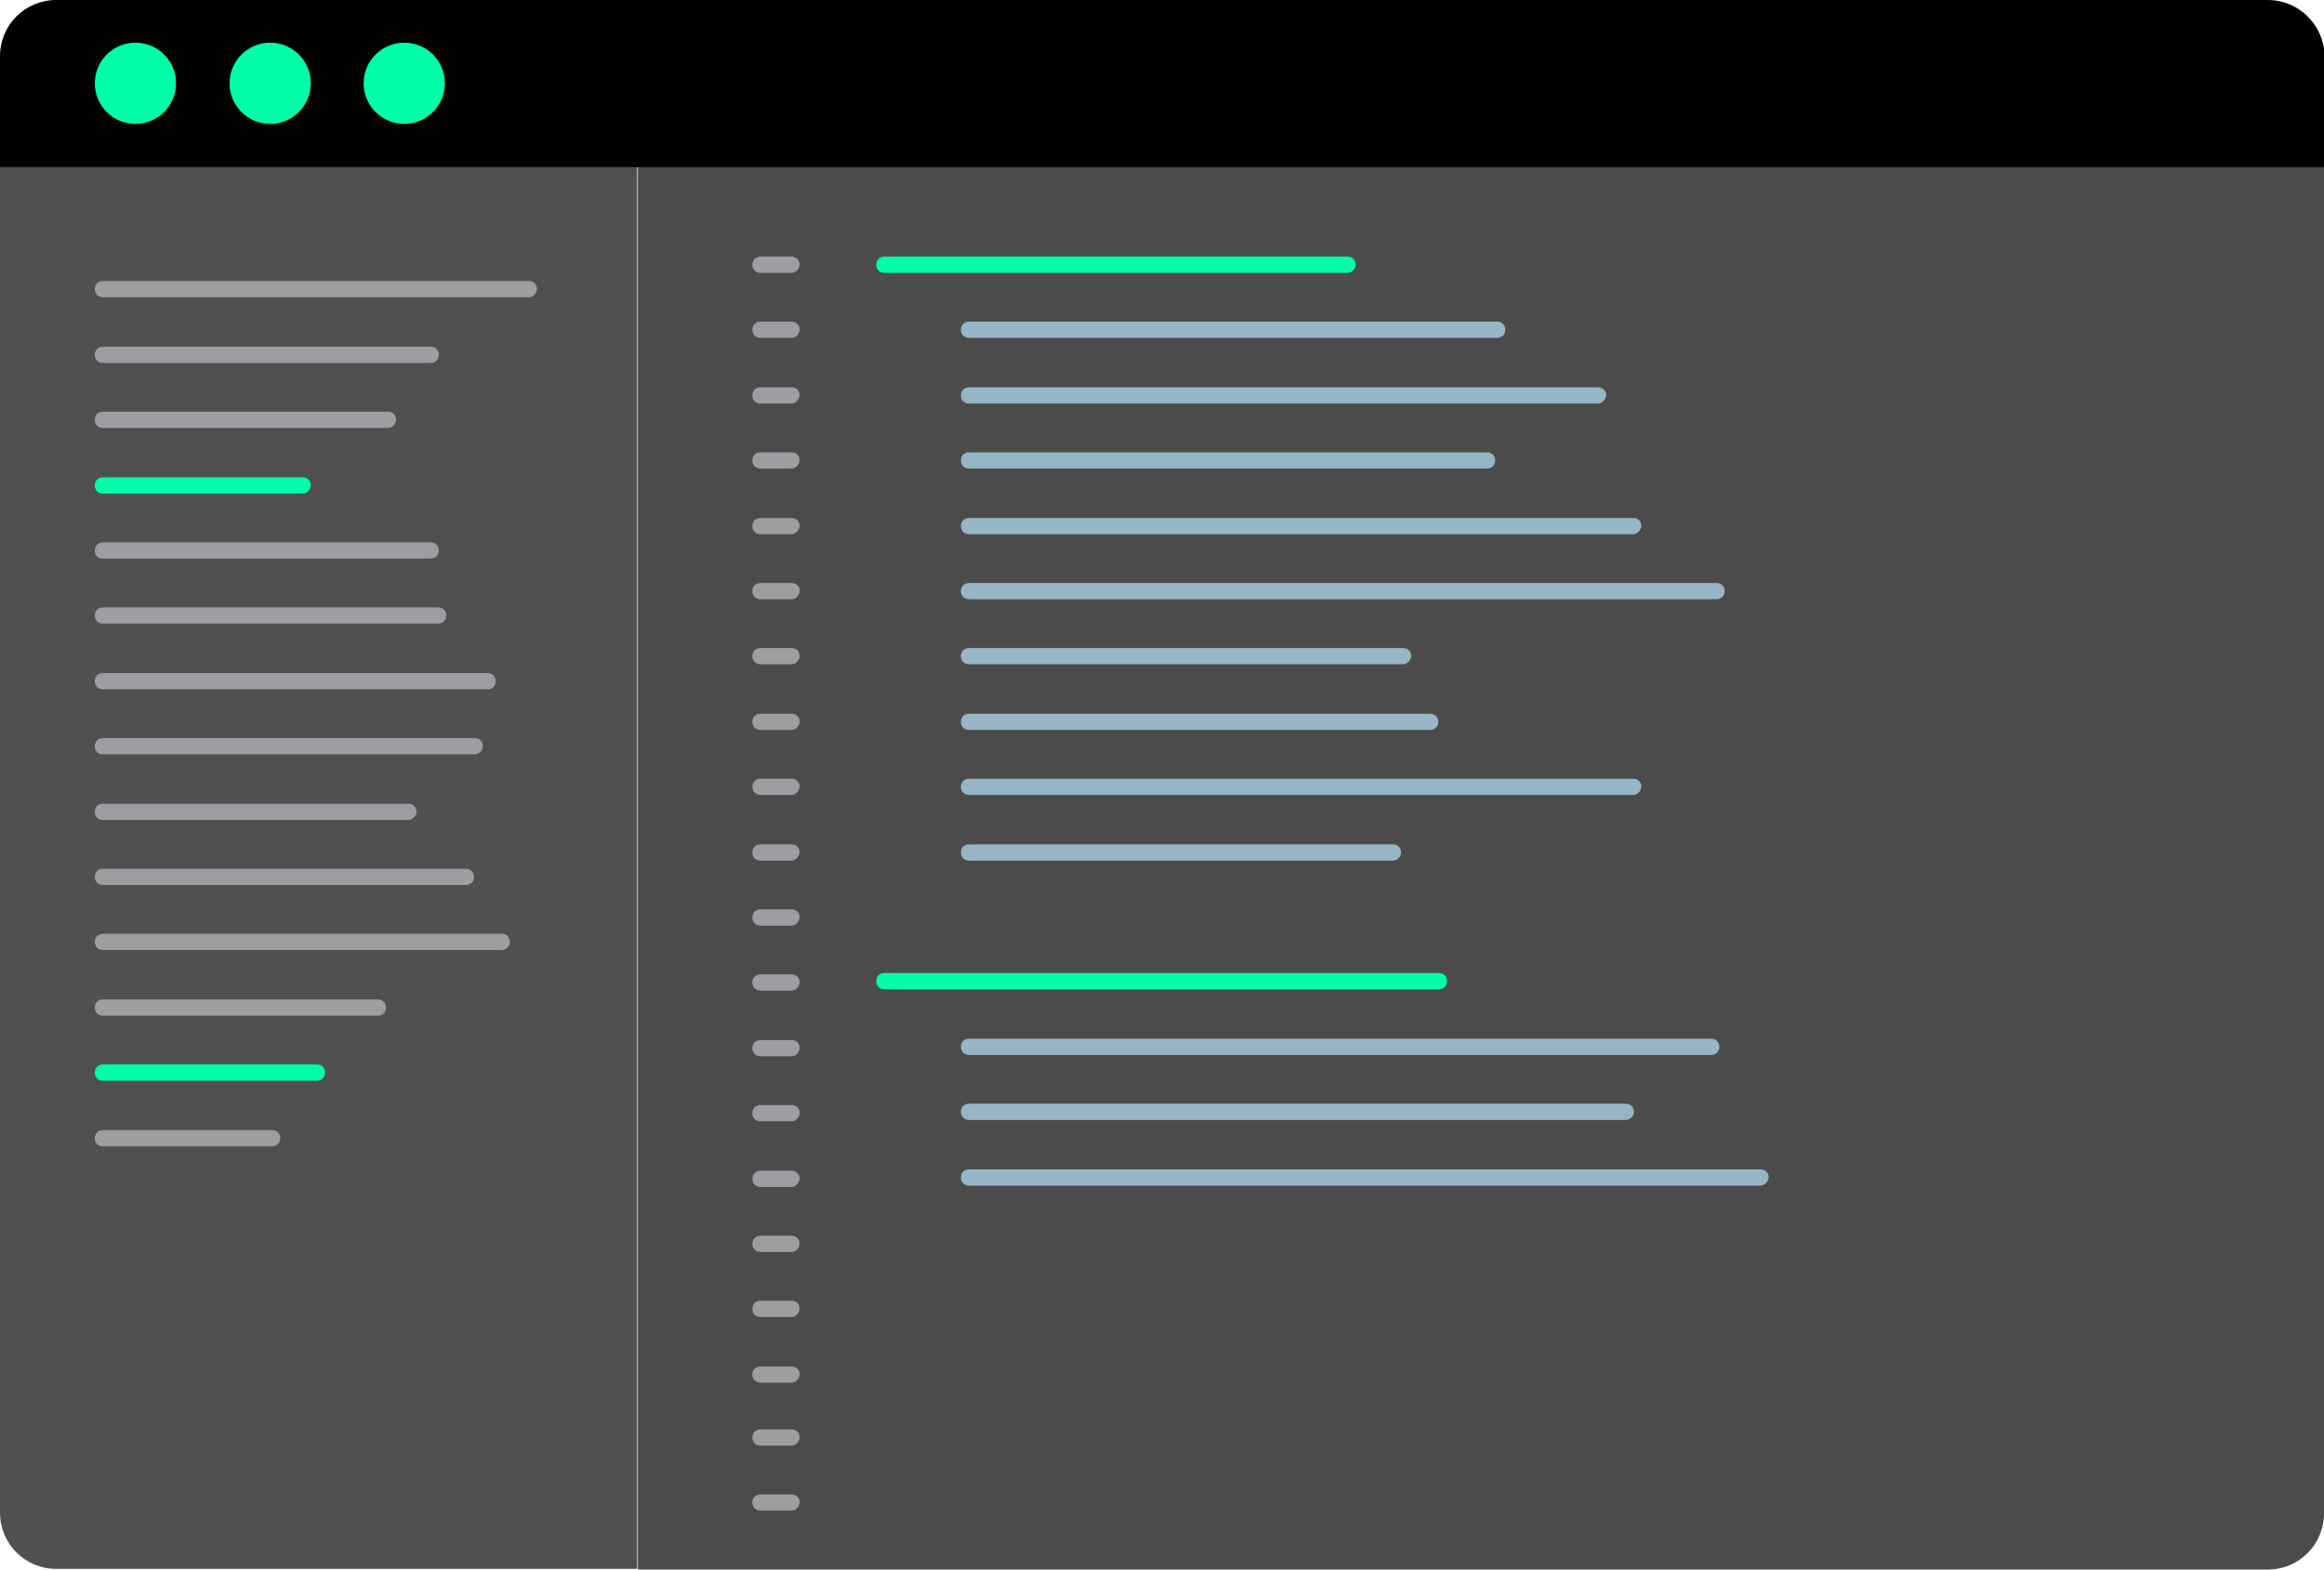 <?xml version="1.0" encoding="utf-8"?>
<!-- Generator: Adobe Illustrator 27.1.0, SVG Export Plug-In . SVG Version: 6.00 Build 0)  -->
<svg version="1.1" id="Layer_1" xmlns="http://www.w3.org/2000/svg" xmlns:xlink="http://www.w3.org/1999/xlink" x="0px" y="0px"
	 viewBox="0 0 343.2 231.8" style="enable-background:new 0 0 343.2 231.8;" xml:space="preserve">
<style type="text/css">
	.st0{opacity:0.8;fill:#1E1E1E;enable-background:new    ;}
	.st1{opacity:0.8;fill:#252526;enable-background:new    ;}
	.st2{fill:#00FFAB;}
	.st3{fill:#9C9EA1;}
	.st4{fill:#96B5C5;}
</style>
<g id="Layer_1_00000005230900760339397350000001364994355796336050_">
</g>
<g id="Layer_3">
</g>
<g id="Layer_4">
	<g>
		<g>
			<path class="st0" d="M94.2,231.8h240.7c4.6,0,8.3-3.7,8.3-8.3V24.7h-249L94.2,231.8L94.2,231.8z"/>
			<path class="st1" d="M0,24.7v198.7c0,4.6,3.7,8.3,8.3,8.3h85.8v-207C94.1,24.7,0,24.7,0,24.7z"/>
			<path d="M334.9,0H94.2H8.3C3.7,0,0,3.7,0,8.3v16.4h94.2h249.1V8.3C343.2,3.7,339.5,0,334.9,0z"/>
		</g>
		<g>
			<circle class="st2" cx="20" cy="12.3" r="6"/>
			<circle class="st2" cx="59.7" cy="12.3" r="6"/>
			<circle class="st2" cx="39.9" cy="12.3" r="6"/>
		</g>
		<path class="st3" d="M78.1,43.9H15.2c-0.7,0-1.2-0.5-1.2-1.2l0,0c0-0.7,0.5-1.2,1.2-1.2h62.9c0.7,0,1.2,0.5,1.2,1.2l0,0
			C79.2,43.4,78.7,43.9,78.1,43.9z"/>
		<path class="st3" d="M57.3,63.2H15.2c-0.7,0-1.2-0.5-1.2-1.2l0,0c0-0.7,0.5-1.2,1.2-1.2h42.1c0.7,0,1.2,0.5,1.2,1.2l0,0
			C58.4,62.7,57.9,63.2,57.3,63.2z"/>
		<path class="st3" d="M63.6,82.5H15.2c-0.7,0-1.2-0.5-1.2-1.2l0,0c0-0.7,0.5-1.2,1.2-1.2h48.4c0.7,0,1.2,0.5,1.2,1.2l0,0
			C64.8,82,64.3,82.5,63.6,82.5z"/>
		<path class="st3" d="M72.1,101.8H15.2c-0.7,0-1.2-0.5-1.2-1.2l0,0c0-0.7,0.5-1.2,1.2-1.2H72c0.7,0,1.2,0.5,1.2,1.2l0,0
			C73.2,101.3,72.7,101.8,72.1,101.8z"/>
		<path class="st3" d="M60.3,121.1H15.2c-0.7,0-1.2-0.5-1.2-1.2l0,0c0-0.7,0.5-1.2,1.2-1.2h45.1c0.7,0,1.2,0.5,1.2,1.2l0,0
			C61.5,120.5,60.9,121.1,60.3,121.1z"/>
		<path class="st3" d="M74.1,140.3H15.2c-0.7,0-1.2-0.5-1.2-1.2l0,0c0-0.7,0.5-1.2,1.2-1.2h58.9c0.7,0,1.2,0.5,1.2,1.2l0,0
			C75.3,139.8,74.7,140.3,74.1,140.3z"/>
		<path class="st2" d="M46.8,159.6H15.2c-0.7,0-1.2-0.5-1.2-1.2l0,0c0-0.7,0.5-1.2,1.2-1.2h31.6c0.7,0,1.2,0.5,1.2,1.2l0,0
			C48,159.1,47.5,159.6,46.8,159.6z"/>
		<path class="st3" d="M63.6,53.6H15.2c-0.7,0-1.2-0.5-1.2-1.2l0,0c0-0.7,0.5-1.2,1.2-1.2h48.4c0.7,0,1.2,0.5,1.2,1.2l0,0
			C64.8,53.1,64.3,53.6,63.6,53.6z"/>
		<path class="st2" d="M44.7,72.9H15.2c-0.7,0-1.2-0.5-1.2-1.2l0,0c0-0.7,0.5-1.2,1.2-1.2h29.5c0.7,0,1.2,0.5,1.2,1.2l0,0
			C45.9,72.3,45.4,72.9,44.7,72.9z"/>
		<path class="st3" d="M64.7,92.1H15.2c-0.7,0-1.2-0.5-1.2-1.2l0,0c0-0.7,0.5-1.2,1.2-1.2h49.5c0.7,0,1.2,0.5,1.2,1.2l0,0
			C65.9,91.6,65.4,92.1,64.7,92.1z"/>
		<path class="st3" d="M70.1,111.4H15.2c-0.7,0-1.2-0.5-1.2-1.2l0,0c0-0.7,0.5-1.2,1.2-1.2h54.9c0.7,0,1.2,0.5,1.2,1.2l0,0
			C71.3,110.9,70.7,111.4,70.1,111.4z"/>
		<path class="st3" d="M68.8,130.7H15.2c-0.7,0-1.2-0.5-1.2-1.2l0,0c0-0.7,0.5-1.2,1.2-1.2h53.6c0.7,0,1.2,0.5,1.2,1.2l0,0
			C70,130.2,69.5,130.7,68.8,130.7z"/>
		<path class="st3" d="M55.8,150H15.2c-0.7,0-1.2-0.5-1.2-1.2l0,0c0-0.7,0.5-1.2,1.2-1.2h40.6c0.7,0,1.2,0.5,1.2,1.2l0,0
			C57,149.5,56.5,150,55.8,150z"/>
		<path class="st3" d="M40.2,169.3h-25c-0.7,0-1.2-0.5-1.2-1.2l0,0c0-0.7,0.5-1.2,1.2-1.2h25c0.7,0,1.2,0.5,1.2,1.2l0,0
			C41.4,168.7,40.9,169.3,40.2,169.3z"/>
		<path class="st3" d="M116.9,40.3h-4.6c-0.7,0-1.2-0.5-1.2-1.2l0,0c0-0.7,0.5-1.2,1.2-1.2h4.6c0.7,0,1.2,0.5,1.2,1.2l0,0
			C118,39.8,117.5,40.3,116.9,40.3z"/>
		<path class="st3" d="M116.9,59.6h-4.6c-0.7,0-1.2-0.5-1.2-1.2l0,0c0-0.7,0.5-1.2,1.2-1.2h4.6c0.7,0,1.2,0.5,1.2,1.2l0,0
			C118,59,117.5,59.6,116.9,59.6z"/>
		<path class="st3" d="M116.9,78.9h-4.6c-0.7,0-1.2-0.5-1.2-1.2l0,0c0-0.7,0.5-1.2,1.2-1.2h4.6c0.7,0,1.2,0.5,1.2,1.2l0,0
			C118,78.3,117.5,78.9,116.9,78.9z"/>
		<path class="st3" d="M116.9,98.1h-4.6c-0.7,0-1.2-0.5-1.2-1.2l0,0c0-0.7,0.5-1.2,1.2-1.2h4.6c0.7,0,1.2,0.5,1.2,1.2l0,0
			C118,97.6,117.5,98.1,116.9,98.1z"/>
		<path class="st3" d="M116.9,117.4h-4.6c-0.7,0-1.2-0.5-1.2-1.2l0,0c0-0.7,0.5-1.2,1.2-1.2h4.6c0.7,0,1.2,0.5,1.2,1.2l0,0
			C118,116.9,117.5,117.4,116.9,117.4z"/>
		<path class="st3" d="M116.9,136.7h-4.6c-0.7,0-1.2-0.5-1.2-1.2l0,0c0-0.7,0.5-1.2,1.2-1.2h4.6c0.7,0,1.2,0.5,1.2,1.2l0,0
			C118,136.2,117.5,136.7,116.9,136.7z"/>
		<path class="st3" d="M116.9,156h-4.6c-0.7,0-1.2-0.5-1.2-1.2l0,0c0-0.7,0.5-1.2,1.2-1.2h4.6c0.7,0,1.2,0.5,1.2,1.2l0,0
			C118,155.5,117.5,156,116.9,156z"/>
		<path class="st3" d="M116.9,175.3h-4.6c-0.7,0-1.2-0.5-1.2-1.2l0,0c0-0.7,0.5-1.2,1.2-1.2h4.6c0.7,0,1.2,0.5,1.2,1.2l0,0
			C118,174.7,117.5,175.3,116.9,175.3z"/>
		<path class="st3" d="M116.9,194.5h-4.6c-0.7,0-1.2-0.5-1.2-1.2l0,0c0-0.7,0.5-1.2,1.2-1.2h4.6c0.7,0,1.2,0.5,1.2,1.2l0,0
			C118,194,117.5,194.5,116.9,194.5z"/>
		<path class="st3" d="M116.9,49.9h-4.6c-0.7,0-1.2-0.5-1.2-1.2l0,0c0-0.7,0.5-1.2,1.2-1.2h4.6c0.7,0,1.2,0.5,1.2,1.2l0,0
			C118,49.4,117.5,49.9,116.9,49.9z"/>
		<path class="st3" d="M116.9,69.2h-4.6c-0.7,0-1.2-0.5-1.2-1.2l0,0c0-0.7,0.5-1.2,1.2-1.2h4.6c0.7,0,1.2,0.5,1.2,1.2l0,0
			C118,68.7,117.5,69.2,116.9,69.2z"/>
		<path class="st3" d="M116.9,88.5h-4.6c-0.7,0-1.2-0.5-1.2-1.2l0,0c0-0.7,0.5-1.2,1.2-1.2h4.6c0.7,0,1.2,0.5,1.2,1.2l0,0
			C118,88,117.5,88.5,116.9,88.5z"/>
		<path class="st3" d="M116.9,107.8h-4.6c-0.7,0-1.2-0.5-1.2-1.2l0,0c0-0.7,0.5-1.2,1.2-1.2h4.6c0.7,0,1.2,0.5,1.2,1.2l0,0
			C118,107.3,117.5,107.8,116.9,107.8z"/>
		<path class="st3" d="M116.9,127.1h-4.6c-0.7,0-1.2-0.5-1.2-1.2l0,0c0-0.7,0.5-1.2,1.2-1.2h4.6c0.7,0,1.2,0.5,1.2,1.2l0,0
			C118,126.5,117.5,127.1,116.9,127.1z"/>
		<path class="st3" d="M116.9,146.3h-4.6c-0.7,0-1.2-0.5-1.2-1.2l0,0c0-0.7,0.5-1.2,1.2-1.2h4.6c0.7,0,1.2,0.5,1.2,1.2l0,0
			C118,145.8,117.5,146.3,116.9,146.3z"/>
		<path class="st3" d="M116.9,165.6h-4.6c-0.7,0-1.2-0.5-1.2-1.2l0,0c0-0.7,0.5-1.2,1.2-1.2h4.6c0.7,0,1.2,0.5,1.2,1.2l0,0
			C118,165.1,117.5,165.6,116.9,165.6z"/>
		<path class="st3" d="M116.9,184.9h-4.6c-0.7,0-1.2-0.5-1.2-1.2l0,0c0-0.7,0.5-1.2,1.2-1.2h4.6c0.7,0,1.2,0.5,1.2,1.2l0,0
			C118,184.4,117.5,184.9,116.9,184.9z"/>
		<path class="st3" d="M116.9,204.2h-4.6c-0.7,0-1.2-0.5-1.2-1.2l0,0c0-0.7,0.5-1.2,1.2-1.2h4.6c0.7,0,1.2,0.5,1.2,1.2l0,0
			C118,203.7,117.5,204.2,116.9,204.2z"/>
		<path class="st2" d="M199,40.3h-68.4c-0.7,0-1.2-0.5-1.2-1.2l0,0c0-0.7,0.5-1.2,1.2-1.2H199c0.7,0,1.2,0.5,1.2,1.2l0,0
			C200.2,39.8,199.6,40.3,199,40.3z"/>
		<path class="st4" d="M236,59.6h-92.9c-0.7,0-1.2-0.5-1.2-1.2l0,0c0-0.7,0.5-1.2,1.2-1.2H236c0.7,0,1.2,0.5,1.2,1.2l0,0
			C237.1,59,236.6,59.6,236,59.6z"/>
		<path class="st4" d="M241.2,78.9h-98.1c-0.7,0-1.2-0.5-1.2-1.2l0,0c0-0.7,0.5-1.2,1.2-1.2h98.1c0.7,0,1.2,0.5,1.2,1.2l0,0
			C242.3,78.3,241.8,78.9,241.2,78.9z"/>
		<path class="st4" d="M252.7,155.8H143.1c-0.7,0-1.2-0.5-1.2-1.2l0,0c0-0.7,0.5-1.2,1.2-1.2h109.6c0.7,0,1.2,0.5,1.2,1.2l0,0
			C253.9,155.3,253.4,155.8,252.7,155.8z"/>
		<path class="st4" d="M260,175.1H143.1c-0.7,0-1.2-0.5-1.2-1.2l0,0c0-0.7,0.5-1.2,1.2-1.2H260c0.7,0,1.2,0.5,1.2,1.2l0,0
			C261.1,174.5,260.6,175.1,260,175.1z"/>
		<path class="st4" d="M221.1,49.9h-78c-0.7,0-1.2-0.5-1.2-1.2l0,0c0-0.7,0.5-1.2,1.2-1.2h78c0.7,0,1.2,0.5,1.2,1.2l0,0
			C222.3,49.4,221.8,49.9,221.1,49.9z"/>
		<path class="st4" d="M219.6,69.2h-76.5c-0.7,0-1.2-0.5-1.2-1.2l0,0c0-0.7,0.5-1.2,1.2-1.2h76.5c0.7,0,1.2,0.5,1.2,1.2l0,0
			C220.8,68.7,220.3,69.2,219.6,69.2z"/>
		<path class="st4" d="M253.5,88.5H143.1c-0.7,0-1.2-0.5-1.2-1.2l0,0c0-0.7,0.5-1.2,1.2-1.2h110.4c0.7,0,1.2,0.5,1.2,1.2l0,0
			C254.7,88,254.1,88.5,253.5,88.5z"/>
		<path class="st2" d="M212.5,146.1h-81.9c-0.7,0-1.2-0.5-1.2-1.2l0,0c0-0.7,0.5-1.2,1.2-1.2h81.9c0.7,0,1.2,0.5,1.2,1.2l0,0
			C213.7,145.6,213.2,146.1,212.5,146.1z"/>
		<path class="st4" d="M240.1,165.4h-97c-0.7,0-1.2-0.5-1.2-1.2l0,0c0-0.7,0.5-1.2,1.2-1.2h97c0.7,0,1.2,0.5,1.2,1.2l0,0
			C241.3,164.9,240.7,165.4,240.1,165.4z"/>
		<path class="st3" d="M116.9,213.5h-4.6c-0.7,0-1.2-0.5-1.2-1.2l0,0c0-0.7,0.5-1.2,1.2-1.2h4.6c0.7,0,1.2,0.5,1.2,1.2l0,0
			C118,213,117.5,213.5,116.9,213.5z"/>
		<path class="st3" d="M116.9,223.1h-4.6c-0.7,0-1.2-0.5-1.2-1.2l0,0c0-0.7,0.5-1.2,1.2-1.2h4.6c0.7,0,1.2,0.5,1.2,1.2l0,0
			C118,222.6,117.5,223.1,116.9,223.1z"/>
		<path class="st4" d="M207.2,98.1h-64.1c-0.7,0-1.2-0.5-1.2-1.2l0,0c0-0.7,0.5-1.2,1.2-1.2h64.1c0.7,0,1.2,0.5,1.2,1.2l0,0
			C208.3,97.6,207.8,98.1,207.2,98.1z"/>
		<path class="st4" d="M241.2,117.4h-98.1c-0.7,0-1.2-0.5-1.2-1.2l0,0c0-0.7,0.5-1.2,1.2-1.2h98.1c0.7,0,1.2,0.5,1.2,1.2l0,0
			C242.3,116.9,241.8,117.4,241.2,117.4z"/>
		<path class="st4" d="M211.2,107.8h-68.1c-0.7,0-1.2-0.5-1.2-1.2l0,0c0-0.7,0.5-1.2,1.2-1.2h68.1c0.7,0,1.2,0.5,1.2,1.2l0,0
			C212.4,107.3,211.9,107.8,211.2,107.8z"/>
		<path class="st4" d="M205.7,127.1h-62.6c-0.7,0-1.2-0.5-1.2-1.2l0,0c0-0.7,0.5-1.2,1.2-1.2h62.6c0.7,0,1.2,0.5,1.2,1.2l0,0
			C206.9,126.5,206.4,127.1,205.7,127.1z"/>
	</g>
</g>
</svg>
